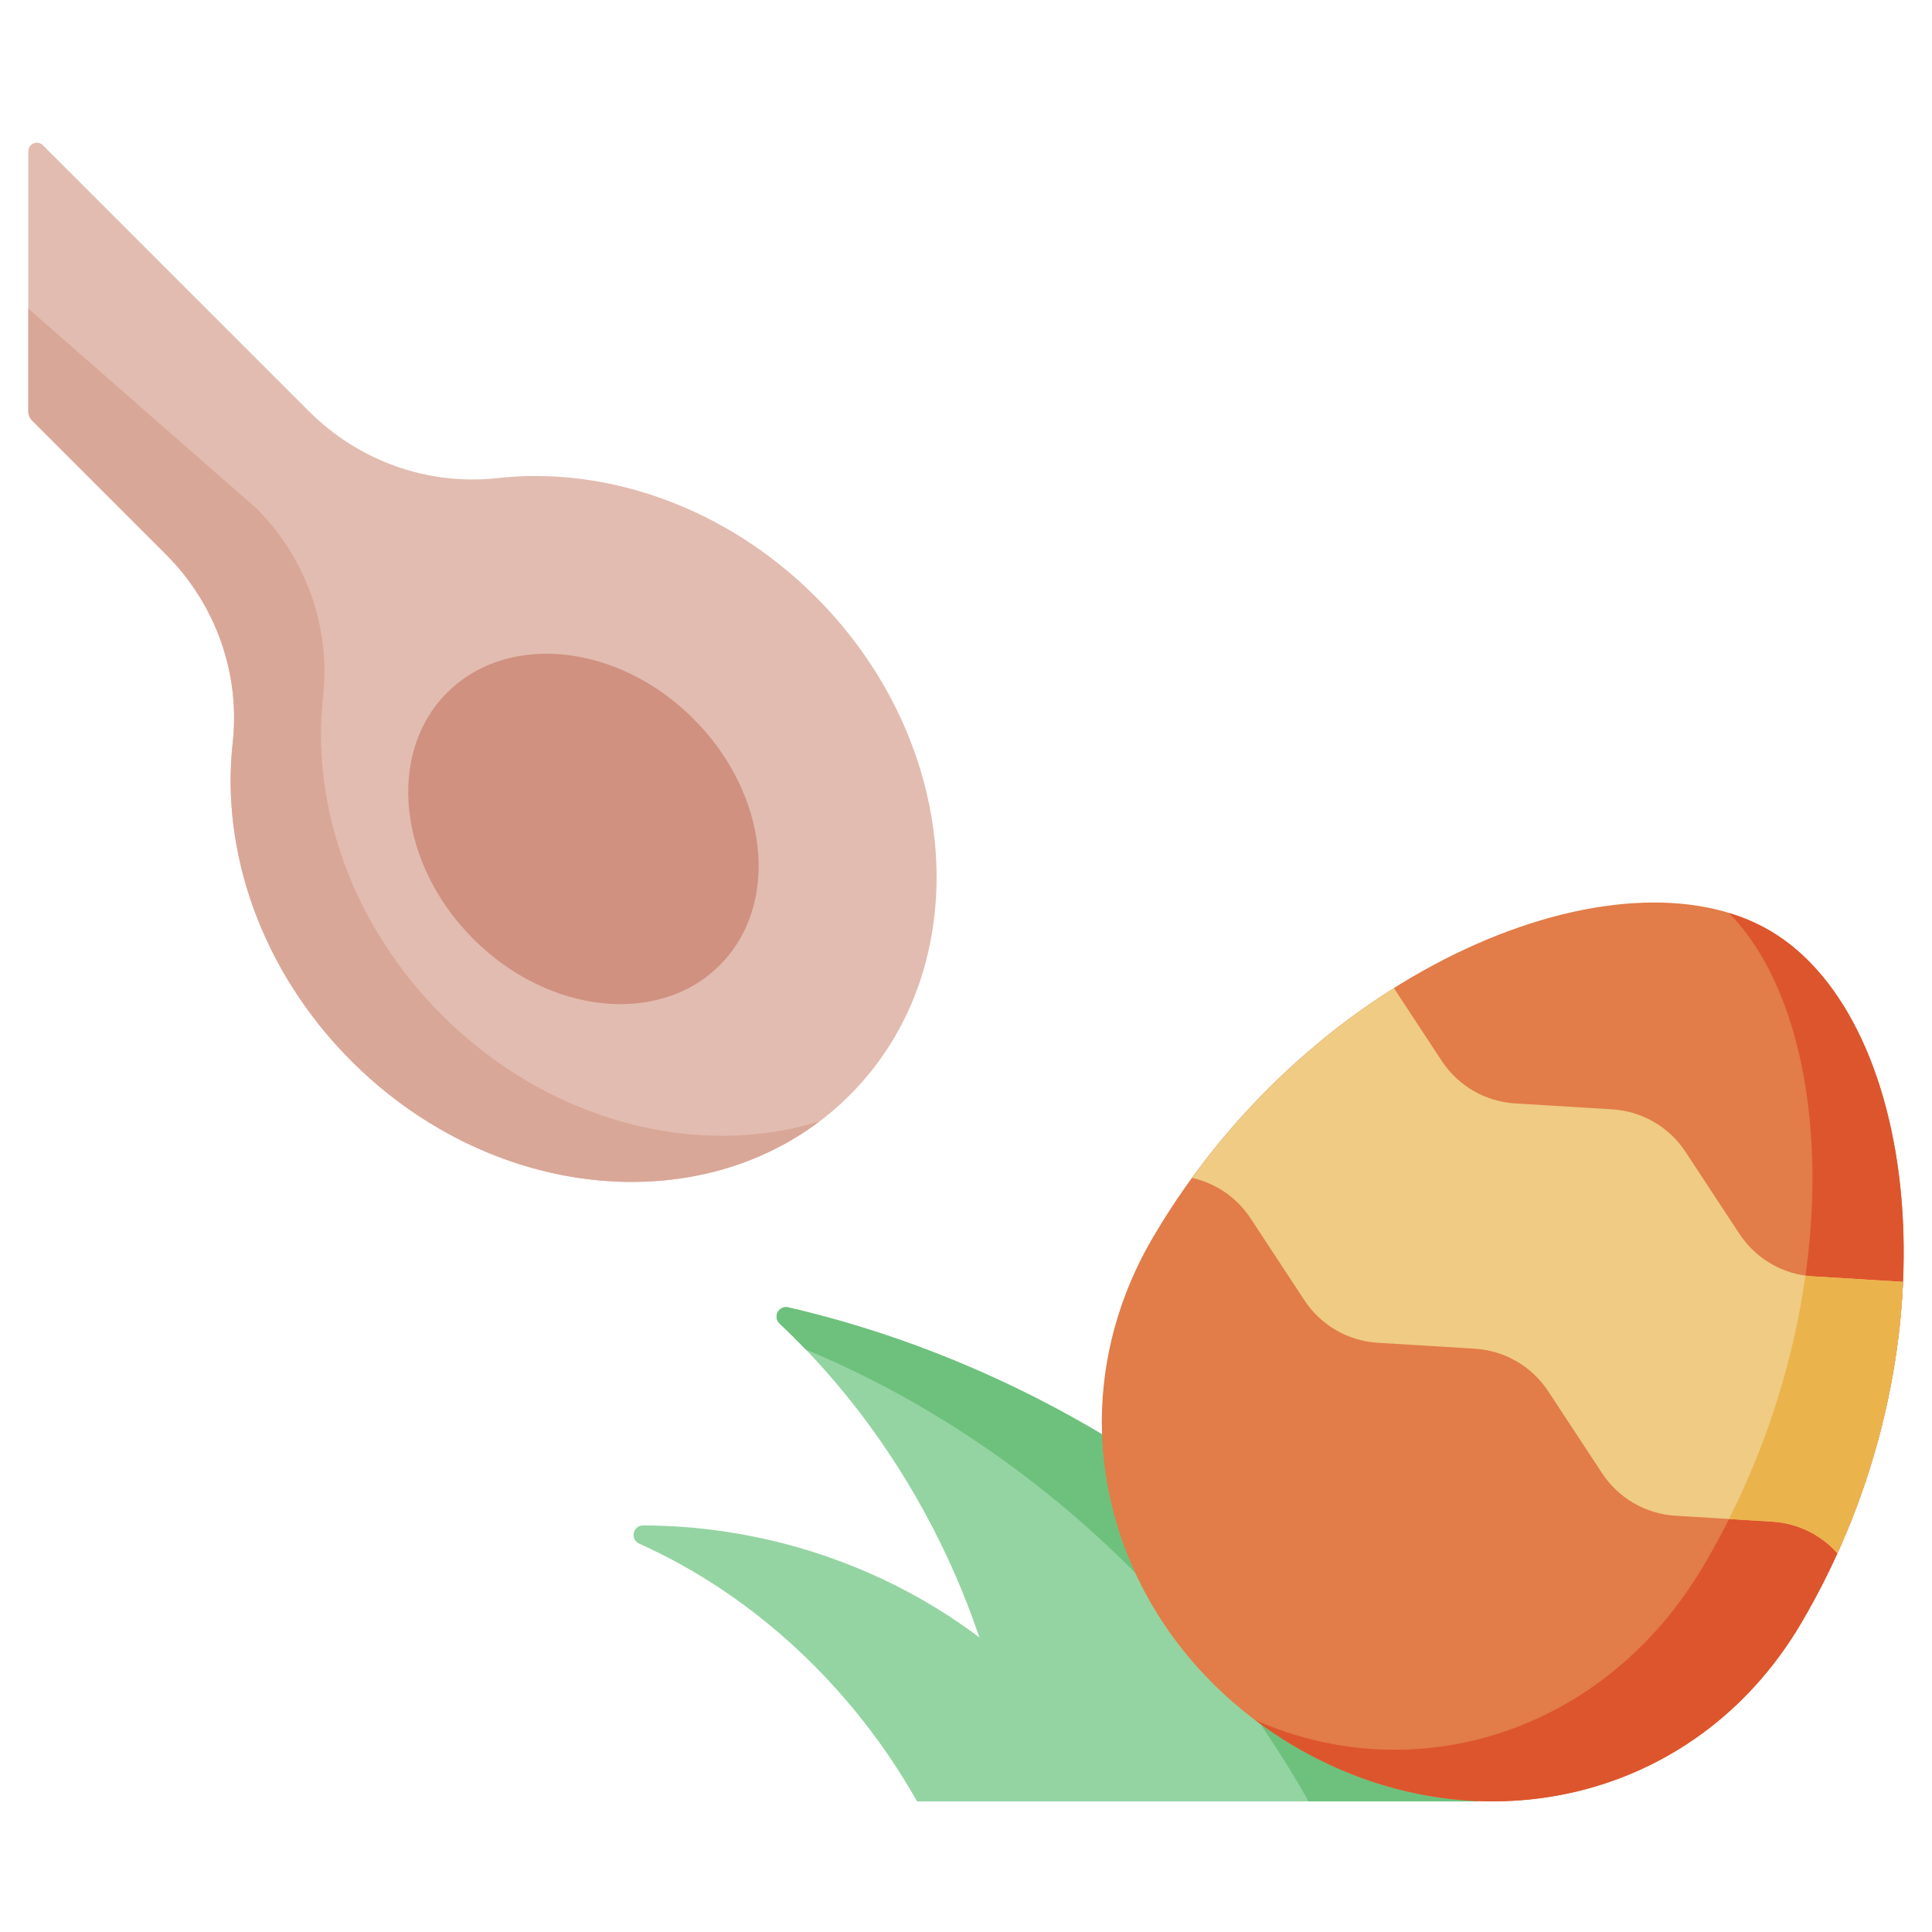 <svg xmlns="http://www.w3.org/2000/svg" viewBox="0.0 0.0 200.0 200.0" height="200.0px" width="200.0px"><path fill="#e2bcb0" fill-opacity="1.0"  filling="0" d="M84.441 61.785 C75.088 52.432 62.727 48.242 51.513 49.491 C44.304 50.294 37.128 47.721 31.999 42.592 L4.439 15.032 C3.882 14.475 2.93 14.869 2.93 15.657 L2.93 42.59 C2.93 42.941 3.07 43.279 3.318 43.528 L17.191 57.401 C22.32 62.53 24.893 69.706 24.09 76.915 C22.841 88.128 27.031 100.489 36.384 109.842 C51.578 125.036 74.718 126.618 87.967 113.368 C101.216 100.119 99.635 76.979 84.441 61.785 Z"></path>
<path fill="#d9a797" fill-opacity="1.0"  filling="0" d="M45.739 105.07 C36.386 95.718 32.196 83.356 33.445 72.143 C34.248 64.934 31.675 57.758 26.546 52.629 L2.93 31.947 L2.93 42.59 C2.93 42.941 3.07 43.279 3.318 43.528 L17.191 57.401 C22.32 62.53 24.893 69.706 24.09 76.915 C22.841 88.128 27.031 100.49 36.384 109.842 C50.442 123.9 71.296 126.295 84.831 116.082 C72.199 120.001 56.847 116.179 45.739 105.07 Z"></path>
<path fill="#94d4a2" fill-opacity="1.0"  filling="0" d="M153.038 186.478 L105.104 186.478 C103.209 167.924 94.256 149.755 80.704 137.015 C79.968 136.323 80.621 135.109 81.604 135.337 C110.873 142.116 137.175 160.971 153.038 186.478 Z"></path>
<path fill="#6dc17d" fill-opacity="1.0"  filling="0" d="M81.605 135.337 C80.621 135.109 79.968 136.323 80.704 137.015 C81.629 137.884 82.53 138.78 83.411 139.698 C104.745 148.572 123.414 165.209 135.468 186.478 L153.038 186.478 C137.175 160.971 110.873 142.116 81.605 135.337 Z"></path>
<path fill="#94d4a2" fill-opacity="1.0"  filling="0" d="M116.571 186.478 L94.932 186.478 C88.393 174.88 78.207 165.185 66.176 159.803 C65.202 159.367 65.505 157.911 66.572 157.912 C77.113 157.929 87.645 160.848 96.665 166.315 C104.825 171.257 111.713 178.268 116.571 186.478 Z"></path>
<path fill="#e27c48" fill-opacity="1.0"  filling="0" d="M183.354 96.421 C167.766 87.108 135.888 100.048 119.409 127.995 C108.294 146.847 115.205 169.543 133.717 180.604 C152.229 191.664 175.332 186.899 186.447 168.047 C202.926 140.1 198.941 105.734 183.354 96.421 Z"></path>
<path fill="#dd552d" fill-opacity="1.0"  filling="0" d="M183.354 96.421 C182.009 95.618 180.54 94.984 178.972 94.507 C190.412 106.113 191.458 136.474 176.364 162.063 C166.089 179.48 146.451 185.386 129.913 178.045 C131.12 178.954 132.387 179.81 133.717 180.604 C152.229 191.664 175.332 186.9 186.447 168.048 C202.926 140.1 198.941 105.734 183.354 96.421 Z"></path>
<path fill="#efcb83" fill-opacity="1.0"  filling="0" d="M197.001 132.698 L187.656 132.127 C184.569 131.938 181.759 130.305 180.053 127.709 L174.497 119.255 C172.791 116.659 169.981 115.026 166.893 114.837 L156.84 114.223 C153.753 114.034 150.943 112.401 149.237 109.805 L144.296 102.286 C136.684 107.073 129.366 113.7 123.388 121.933 C125.859 122.483 128.044 123.972 129.463 126.132 L135.018 134.586 C136.724 137.182 139.534 138.815 142.621 139.004 L152.675 139.618 C155.762 139.807 158.572 141.439 160.278 144.036 L165.834 152.49 C167.54 155.086 170.35 156.719 173.438 156.908 L183.491 157.522 C186.094 157.681 188.498 158.869 190.211 160.793 C194.44 151.463 196.604 141.744 197.001 132.698 Z"></path>
<path fill="#ebb34c" fill-opacity="1.0"  filling="0" d="M187.656 132.127 C187.402 132.111 187.152 132.083 186.902 132.048 C185.743 140.276 183.17 148.93 178.989 157.247 L183.491 157.522 C186.094 157.681 188.497 158.869 190.211 160.793 C194.297 151.779 196.589 142.086 197.001 132.698 L187.656 132.127 Z"></path>
<path fill="#d09180" fill-opacity="1.0"  filling="0" d="M71.791 74.415 C79.584 82.208 80.8 93.627 74.507 99.92 C68.214 106.213 56.795 104.997 49.002 97.205 C41.209 89.412 39.994 77.993 46.287 71.7 C52.58 65.407 63.998 66.623 71.791 74.415 Z"></path>
<path fill="" fill-opacity="1.0"  filling="0" d="M188.974 169.537 C190.37 167.171 192.921 161.927 192.972 161.786 C197.061 152.647 199.464 142.68 199.92 132.967 C199.922 132.937 199.927 132.908 199.929 132.878 C199.933 132.821 199.931 132.765 199.931 132.709 C200.043 130.132 200.021 127.572 199.852 125.052 C198.886 110.581 193.281 98.938 184.859 93.906 C179.995 91.0 173.661 89.923 166.542 90.793 C164.936 90.989 163.793 92.45 163.989 94.056 C164.185 95.662 165.646 96.806 167.253 96.609 C173.068 95.9 178.117 96.703 181.855 98.936 C188.625 102.982 193.168 112.89 194.006 125.443 C194.098 126.813 194.141 128.197 194.142 129.589 L187.839 129.204 C185.689 129.072 183.695 127.912 182.505 126.101 L176.95 117.647 C174.751 114.3 171.06 112.157 167.077 111.913 L157.023 111.299 C154.873 111.168 152.879 110.008 151.688 108.196 L148.423 103.227 C150.536 102.03 152.695 100.96 154.886 100.037 C156.377 99.409 157.077 97.691 156.449 96.2 C155.821 94.708 154.102 94.009 152.612 94.637 C140.492 99.742 129.301 108.852 121.063 120.159 C121.026 120.207 118.143 124.379 116.888 126.508 C113.737 131.852 111.866 137.641 111.313 143.532 C102.073 138.526 92.325 134.814 82.264 132.482 C80.513 132.076 78.771 132.872 77.927 134.454 C77.082 136.034 77.392 137.921 78.698 139.152 C85.549 145.591 91.183 153.439 95.279 162.167 C86.487 157.48 76.636 155.001 66.579 154.984 C66.576 154.984 66.573 154.984 66.571 154.984 C64.709 154.984 63.137 156.254 62.746 158.075 C62.355 159.904 63.273 161.714 64.981 162.478 C69.064 164.305 72.993 166.689 76.658 169.562 C77.931 170.561 79.773 170.337 80.771 169.064 C81.77 167.791 81.546 165.949 80.273 164.951 C78.744 163.752 77.171 162.63 75.563 161.588 C82.483 162.732 89.135 165.178 95.149 168.823 C97.823 170.442 100.386 172.319 102.77 174.402 C103.325 174.888 104.013 175.126 104.697 175.126 C105.513 175.126 106.325 174.787 106.904 174.124 C107.969 172.906 107.844 171.055 106.626 169.99 C105.729 169.206 104.807 168.451 103.867 167.722 C100.258 157.401 94.723 147.937 87.662 139.978 C95.818 142.432 103.723 145.86 111.252 150.211 C111.451 152.828 111.909 155.44 112.636 158.018 C115.564 168.411 122.518 177.327 132.217 183.121 C132.464 183.269 132.714 183.408 132.962 183.55 L96.619 183.55 C94.809 180.524 92.754 177.619 90.492 174.899 C89.458 173.655 87.61 173.486 86.366 174.52 C85.122 175.554 84.952 177.401 85.987 178.645 C87.294 180.218 88.523 181.859 89.671 183.55 L49.944 183.55 C48.325 183.55 47.014 184.862 47.014 186.48 C47.014 188.098 48.325 189.41 49.944 189.41 L195.873 189.41 C197.491 189.41 198.803 188.098 198.803 186.48 C198.803 184.862 197.491 183.55 195.873 183.55 L175.357 183.55 C180.859 180.15 185.528 175.382 188.974 169.537 Z M143.456 106.339 L146.791 111.414 C148.99 114.761 152.681 116.904 156.664 117.148 L166.718 117.762 C168.868 117.893 170.862 119.054 172.052 120.865 L177.608 129.32 C179.807 132.666 183.497 134.809 187.481 135.052 L193.886 135.444 C193.281 142.407 191.613 149.455 188.994 156.128 C187.374 155.241 185.567 154.715 183.673 154.6 L173.619 153.985 C171.47 153.854 169.475 152.694 168.285 150.883 L162.729 142.428 C160.53 139.082 156.839 136.939 152.856 136.695 L142.803 136.081 C140.621 135.948 138.676 134.817 137.468 132.979 L131.914 124.525 C130.889 122.964 129.561 121.672 128.021 120.709 C132.5 115.153 137.749 110.27 143.456 106.339 Z M163.035 182.488 C153.46 184.93 143.57 183.078 135.222 178.09 C126.814 173.067 120.796 165.374 118.275 156.428 C115.725 147.38 117.025 137.811 121.935 129.484 C122.745 128.11 123.604 126.764 124.504 125.446 C125.509 125.983 126.374 126.763 127.018 127.742 L132.572 136.196 C134.771 139.543 138.462 141.686 142.446 141.929 L152.499 142.543 C154.681 142.677 156.625 143.807 157.834 145.646 L163.389 154.101 C165.589 157.447 169.28 159.59 173.262 159.834 L183.316 160.448 C184.511 160.521 185.639 160.903 186.621 161.54 C185.787 163.252 184.889 164.929 183.927 166.56 C179.184 174.605 171.764 180.261 163.035 182.488 Z"></path>
<path fill="" fill-opacity="1.0"  filling="0" d="M111.22 108.089 C110.498 109.537 111.087 111.296 112.535 112.018 C112.955 112.227 113.401 112.326 113.84 112.326 C114.916 112.326 115.952 111.731 116.464 110.703 C120.577 102.454 127.924 96.05 136.623 93.133 C138.158 92.619 138.984 90.958 138.47 89.424 C137.956 87.89 136.295 87.064 134.761 87.577 C124.6 90.984 116.02 98.46 111.22 108.089 Z"></path>
<path fill="" fill-opacity="1.0"  filling="0" d="M113.245 93.866 C113.983 93.866 114.723 93.588 115.293 93.031 C117.809 90.57 120.606 88.395 123.605 86.566 C124.987 85.723 125.424 83.92 124.582 82.539 C123.739 81.157 121.936 80.721 120.555 81.563 C117.177 83.622 114.029 86.071 111.196 88.841 C110.039 89.973 110.018 91.828 111.15 92.985 C111.723 93.571 112.483 93.866 113.245 93.866 Z"></path>
<path fill="" fill-opacity="1.0"  filling="0" d="M76.598 101.997 C84.024 94.571 82.806 81.269 73.882 72.345 C64.957 63.421 51.656 62.203 44.23 69.629 C36.804 77.055 38.022 90.357 46.946 99.281 C51.943 104.279 58.312 106.859 64.255 106.859 C68.924 106.859 73.33 105.265 76.598 101.997 Z M48.373 73.772 C50.517 71.628 53.433 70.589 56.588 70.589 C60.996 70.589 65.868 72.618 69.738 76.488 C76.378 83.127 77.596 92.712 72.454 97.854 C67.312 102.995 57.727 101.776 51.089 95.138 C44.45 88.498 43.231 78.914 48.373 73.772 Z"></path>
<path fill="" fill-opacity="1.0"  filling="0" d="M90.041 115.44 C97.056 108.424 100.52 98.717 99.795 88.105 C99.08 77.645 94.363 67.562 86.514 59.713 C76.919 50.118 63.736 45.203 51.262 46.57 C44.883 47.266 38.615 45.063 34.071 40.519 L5.002 11.449 C3.857 10.305 2.002 10.305 0.858 11.449 C-0.286 12.594 -0.286 14.448 0.858 15.593 L29.928 44.662 C35.734 50.469 43.74 53.288 51.9 52.395 C62.63 51.223 74.02 55.505 82.37 63.856 C89.218 70.704 93.33 79.458 93.948 88.505 C94.557 97.402 91.697 105.496 85.896 111.296 C73.789 123.405 52.507 121.822 38.456 107.77 C30.106 99.42 25.821 88.029 26.995 77.3 C27.887 69.143 25.069 61.135 19.263 55.328 L5.002 41.066 C3.857 39.923 2.002 39.923 0.858 41.066 C-0.286 42.211 -0.286 44.066 0.858 45.21 L15.119 59.471 C19.663 64.015 21.869 70.281 21.17 76.663 C19.805 89.141 24.718 102.319 34.312 111.914 C43.159 120.76 54.544 125.279 65.411 125.279 C74.612 125.279 83.442 122.038 90.041 115.44 Z"></path></svg>